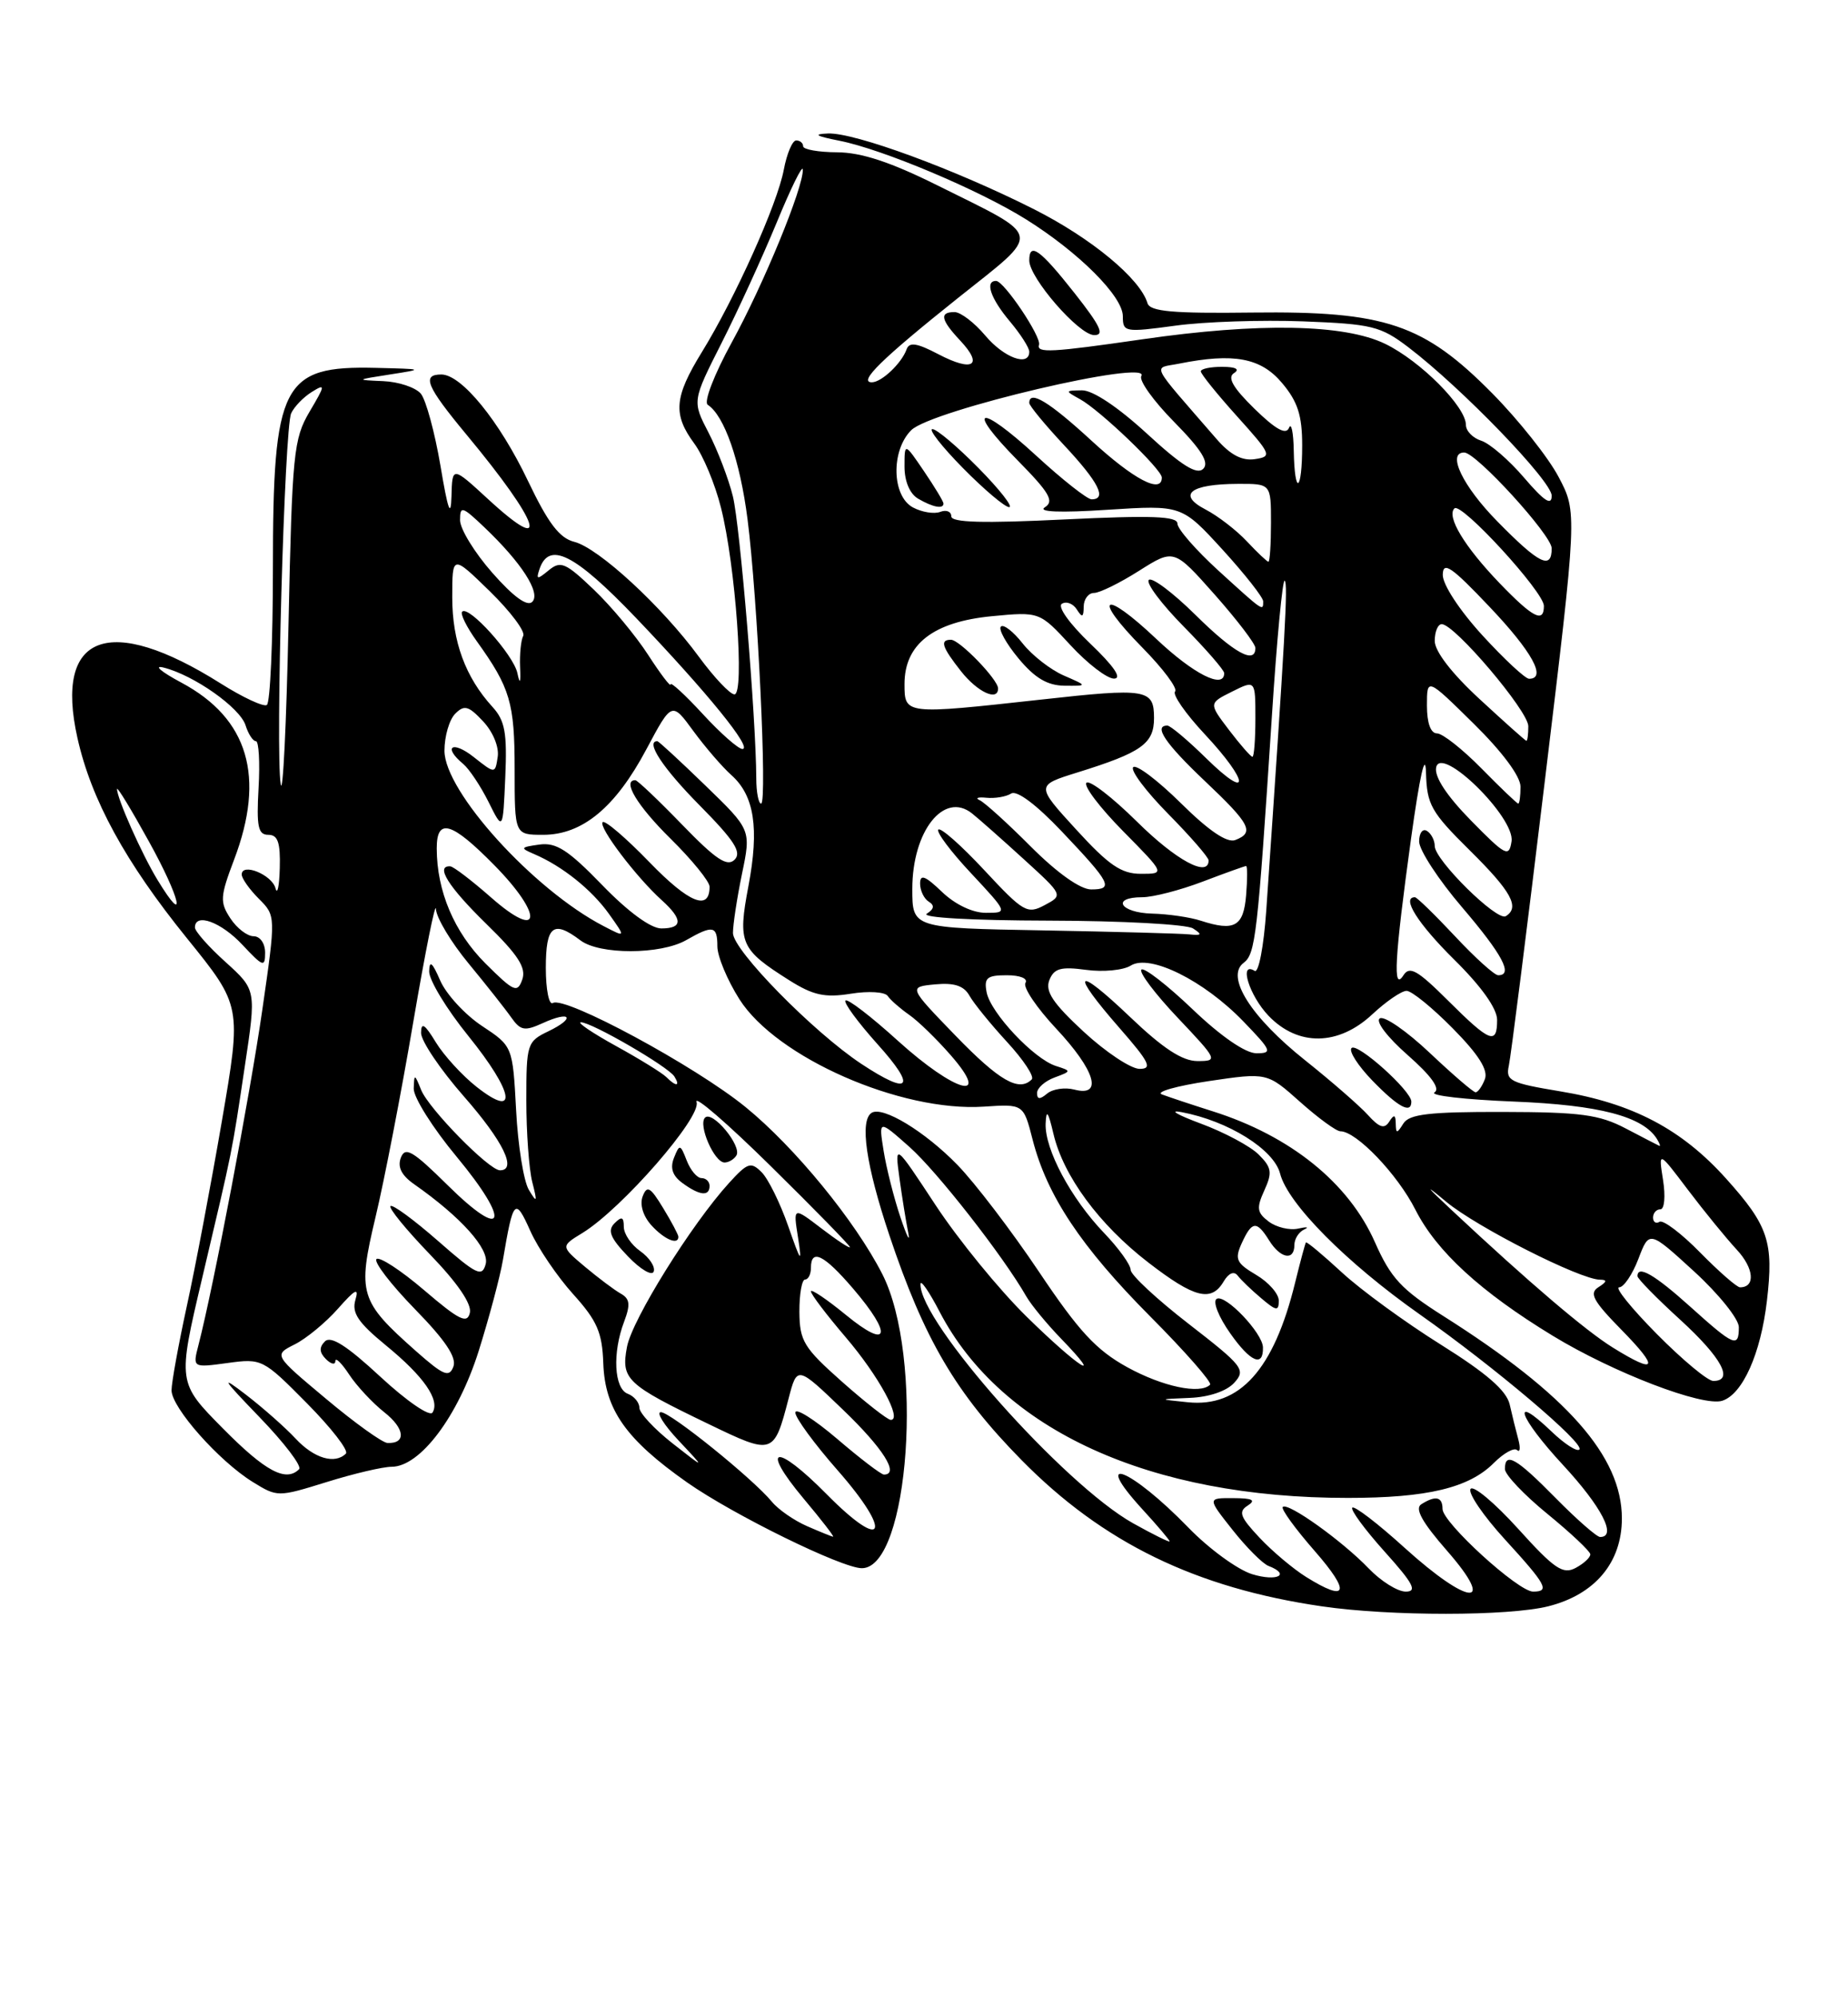 <?xml version="1.0" encoding="UTF-8" standalone="no"?>
<!DOCTYPE svg PUBLIC "-//W3C//DTD SVG 1.1//EN" "http://www.w3.org/Graphics/SVG/1.1/DTD/svg11.dtd" >
<svg xmlns="http://www.w3.org/2000/svg" xmlns:xlink="http://www.w3.org/1999/xlink" version="1.1" viewBox="0 0 237 256">
 <g >
 <path fill="currentColor"
d=" M 198.57 205.88 C 204.56 204.37 208.00 200.27 208.00 194.62 C 208.00 186.67 201.00 178.74 185.12 168.69 C 179.73 165.28 178.37 163.82 176.34 159.24 C 172.97 151.61 165.50 145.59 155.50 142.43 C 152.75 141.56 149.82 140.58 149.00 140.27 C 148.18 139.95 150.88 139.19 155.00 138.57 C 162.50 137.46 162.50 137.46 166.73 141.23 C 169.05 143.30 171.38 145.00 171.90 145.00 C 173.95 145.00 179.23 150.51 181.53 155.07 C 184.23 160.39 189.90 165.59 199.12 171.20 C 206.90 175.94 218.37 180.33 220.87 179.54 C 223.48 178.71 225.81 173.51 226.60 166.74 C 227.49 159.18 226.79 157.10 221.37 151.07 C 215.67 144.72 209.36 141.41 200.09 139.88 C 193.69 138.82 193.08 138.52 193.50 136.61 C 193.76 135.45 195.84 119.01 198.12 100.09 C 202.28 65.67 202.28 65.67 199.89 61.14 C 198.58 58.65 194.75 53.83 191.39 50.43 C 182.59 41.52 177.66 39.86 160.62 40.06 C 150.38 40.19 147.49 39.93 147.16 38.86 C 146.22 35.71 139.98 30.55 132.65 26.84 C 122.51 21.72 109.60 16.97 106.18 17.11 C 104.22 17.19 104.62 17.44 107.66 18.04 C 113.21 19.14 125.55 24.34 131.61 28.13 C 138.38 32.37 144.00 37.99 144.00 40.53 C 144.00 42.58 144.24 42.62 150.75 41.74 C 154.46 41.23 161.83 40.99 167.12 41.19 C 175.94 41.53 177.05 41.80 180.62 44.51 C 187.47 49.73 199.00 61.66 199.00 63.54 C 199.00 64.87 198.04 64.24 195.47 61.24 C 193.53 58.97 191.06 56.84 189.97 56.49 C 188.89 56.15 188.00 55.24 188.00 54.47 C 188.00 52.12 182.16 46.26 177.64 44.07 C 172.40 41.53 161.41 41.33 146.50 43.49 C 134.81 45.18 132.91 45.28 133.25 44.19 C 133.57 43.17 128.76 36.02 127.75 36.01 C 126.27 35.99 127.04 38.26 129.50 41.18 C 130.88 42.82 132.00 44.57 132.00 45.08 C 132.00 47.05 128.75 45.86 126.35 43.00 C 124.96 41.35 123.19 40.00 122.41 40.00 C 120.44 40.00 120.65 41.00 123.17 43.68 C 126.15 46.86 124.76 47.71 120.36 45.41 C 117.60 43.96 116.61 43.81 116.27 44.77 C 115.64 46.55 113.06 49.00 111.81 49.00 C 110.01 49.00 113.11 45.97 122.89 38.17 C 133.74 29.52 133.95 30.59 120.12 23.71 C 114.20 20.77 110.46 19.54 107.37 19.52 C 104.97 19.51 103.00 19.16 103.00 18.75 C 103.00 18.34 102.60 18.00 102.11 18.00 C 101.62 18.00 100.91 19.69 100.52 21.75 C 99.70 26.14 94.29 38.19 90.00 45.15 C 86.46 50.90 86.28 53.11 89.04 56.85 C 90.17 58.37 91.71 62.06 92.46 65.06 C 94.33 72.44 95.52 89.00 94.19 89.00 C 93.63 89.00 91.58 86.83 89.63 84.18 C 84.90 77.73 76.76 70.23 73.65 69.45 C 71.75 68.97 70.31 67.08 67.72 61.66 C 64.06 53.98 59.19 48.00 56.60 48.00 C 54.05 48.00 54.68 49.51 59.82 55.70 C 69.29 67.09 70.76 71.50 62.58 63.96 C 58.00 59.75 58.00 59.75 57.90 63.62 C 57.82 66.45 57.44 65.39 56.49 59.71 C 55.76 55.42 54.63 51.26 53.97 50.46 C 53.30 49.66 51.12 48.93 49.13 48.85 C 45.59 48.70 45.61 48.68 50.00 48.00 C 54.43 47.31 54.40 47.30 48.18 47.15 C 36.17 46.86 35.00 49.15 35.00 72.91 C 35.00 82.24 34.65 90.10 34.22 90.36 C 33.80 90.63 31.14 89.39 28.33 87.62 C 13.98 78.57 6.94 81.23 9.93 94.58 C 11.70 102.50 16.07 110.49 23.96 120.24 C 30.99 128.93 30.99 128.93 28.45 143.72 C 27.05 151.85 25.03 162.53 23.95 167.45 C 22.88 172.38 22.00 177.21 22.00 178.20 C 22.00 180.41 28.07 187.26 32.40 189.94 C 35.58 191.90 35.63 191.90 41.89 189.96 C 45.35 188.88 49.10 188.00 50.22 188.00 C 53.88 188.00 58.74 181.54 61.38 173.19 C 62.72 168.93 64.13 163.66 64.50 161.48 C 65.82 153.67 66.06 153.42 68.01 157.77 C 68.99 159.97 71.47 163.62 73.50 165.87 C 76.58 169.28 77.23 170.77 77.37 174.73 C 77.58 180.68 80.27 184.49 88.14 190.02 C 94.08 194.18 107.98 201.00 110.53 201.00 C 116.62 201.00 118.51 173.79 113.15 163.30 C 109.69 156.51 101.92 147.03 95.62 141.90 C 89.17 136.64 72.43 127.61 70.90 128.56 C 70.41 128.87 70.00 126.84 70.00 124.06 C 70.00 118.65 70.95 117.89 74.44 120.53 C 76.90 122.39 84.72 122.37 88.00 120.50 C 91.44 118.53 92.00 118.65 92.00 121.30 C 92.00 122.57 93.27 125.62 94.83 128.08 C 99.57 135.54 115.52 142.55 126.18 141.84 C 131.26 141.50 131.26 141.50 132.43 146.07 C 134.27 153.24 138.65 159.82 147.51 168.73 C 152.02 173.26 155.47 177.20 155.19 177.48 C 153.91 178.75 149.10 177.73 144.55 175.23 C 140.57 173.03 138.36 170.64 133.24 163.00 C 129.74 157.78 125.03 151.61 122.78 149.30 C 118.60 145.01 113.22 141.75 111.79 142.63 C 110.22 143.60 111.06 149.37 114.05 158.30 C 118.53 171.68 122.58 178.57 131.00 187.13 C 141.43 197.73 153.34 203.53 169.54 205.89 C 178.32 207.17 193.47 207.16 198.57 205.88 Z  M 137.80 37.56 C 133.38 31.96 132.00 30.97 132.00 33.39 C 132.00 35.61 138.32 42.89 140.30 42.95 C 141.70 42.99 141.16 41.82 137.80 37.56 Z  M 167.50 202.12 C 165.85 201.09 163.16 198.83 161.52 197.08 C 159.03 194.43 158.78 193.75 160.02 192.97 C 161.11 192.27 160.63 192.03 158.17 192.02 C 154.83 192.00 154.83 192.00 158.07 196.09 C 159.85 198.34 161.92 200.41 162.66 200.70 C 165.58 201.82 163.79 202.75 160.59 201.77 C 158.71 201.19 155.03 198.50 152.40 195.79 C 145.04 188.21 139.80 186.12 146.51 193.45 C 148.43 195.54 150.00 197.39 150.00 197.56 C 150.00 197.72 147.89 196.68 145.31 195.24 C 136.43 190.27 117.84 169.35 118.05 164.56 C 118.07 163.98 119.18 165.58 120.50 168.13 C 128.42 183.32 147.49 192.01 172.88 191.99 C 183.03 191.99 188.39 190.71 191.57 187.52 C 192.84 186.25 194.19 185.50 194.56 185.86 C 194.94 186.21 195.01 185.60 194.72 184.50 C 194.42 183.40 193.92 181.38 193.61 180.00 C 193.19 178.22 190.63 176.00 184.76 172.33 C 180.22 169.49 174.51 165.33 172.08 163.08 C 169.65 160.84 167.58 159.11 167.48 159.25 C 167.38 159.39 166.76 161.70 166.10 164.38 C 163.37 175.55 158.99 180.42 152.33 179.73 C 148.50 179.34 148.50 179.34 152.60 179.17 C 155.07 179.07 157.32 178.30 158.29 177.23 C 159.80 175.57 159.42 175.09 152.45 169.69 C 148.35 166.52 145.00 163.40 145.00 162.76 C 145.00 162.11 143.47 159.99 141.60 158.04 C 137.34 153.60 133.97 147.30 134.10 144.01 C 134.18 142.12 134.42 142.44 135.10 145.32 C 136.37 150.73 140.96 156.96 147.27 161.82 C 153.18 166.38 155.35 166.93 156.93 164.25 C 157.57 163.17 158.26 162.88 158.73 163.50 C 159.15 164.05 160.51 165.36 161.75 166.40 C 163.68 168.04 164.00 168.09 164.00 166.71 C 164.00 165.83 162.69 164.34 161.09 163.40 C 158.54 161.89 158.32 161.39 159.25 159.34 C 160.56 156.48 161.16 156.42 162.77 159.00 C 164.22 161.32 166.00 161.64 166.00 159.58 C 166.00 158.80 166.56 157.91 167.25 157.59 C 167.94 157.28 167.60 157.22 166.50 157.47 C 165.40 157.72 163.70 157.31 162.72 156.58 C 161.20 155.43 161.11 154.85 162.15 152.57 C 163.19 150.29 163.09 149.64 161.42 147.98 C 160.36 146.92 157.02 145.13 153.99 144.01 C 150.97 142.89 149.85 142.23 151.50 142.54 C 157.50 143.66 163.38 147.32 164.17 150.43 C 165.16 154.28 172.67 161.85 182.08 168.47 C 191.69 175.23 203.29 185.05 202.55 185.79 C 202.23 186.10 200.64 185.07 199.00 183.50 C 193.65 178.38 194.75 181.62 200.45 187.77 C 205.42 193.14 207.41 197.00 205.21 197.00 C 204.78 197.00 202.21 194.75 199.50 192.00 C 194.44 186.86 193.00 186.04 193.00 188.29 C 193.00 189.01 195.45 191.59 198.45 194.04 C 201.45 196.49 203.92 198.82 203.95 199.21 C 203.98 199.61 203.14 200.39 202.08 200.96 C 200.44 201.84 199.35 201.10 194.68 195.93 C 191.66 192.60 188.92 190.31 188.59 190.85 C 188.26 191.39 190.24 194.29 192.99 197.30 C 198.34 203.15 198.80 204.00 196.61 204.00 C 194.70 204.00 185.00 195.15 185.00 193.41 C 185.00 191.84 184.11 191.64 182.27 192.81 C 181.41 193.36 182.38 195.11 185.60 198.79 C 192.01 206.13 188.38 205.85 180.13 198.38 C 176.71 195.28 173.70 192.97 173.43 193.24 C 173.16 193.50 175.02 196.03 177.56 198.86 C 181.26 202.97 181.80 204.00 180.28 204.00 C 179.23 204.00 177.09 202.66 175.52 201.02 C 172.15 197.51 165.16 192.51 164.51 193.15 C 164.26 193.40 166.11 195.94 168.61 198.80 C 173.27 204.13 172.83 205.44 167.50 202.12 Z  M 161.97 172.69 C 161.92 170.84 157.11 165.81 156.03 166.48 C 155.50 166.81 156.27 168.78 157.79 170.92 C 160.37 174.59 162.04 175.29 161.97 172.69 Z  M 103.50 195.61 C 101.85 194.89 99.82 193.49 99.00 192.49 C 96.54 189.51 85.99 181.00 84.75 181.00 C 84.12 181.00 85.16 182.65 87.05 184.66 C 90.50 188.33 90.50 188.33 86.25 185.00 C 83.91 183.16 82.00 181.11 82.00 180.44 C 82.00 179.77 81.33 178.95 80.50 178.64 C 78.75 177.97 78.52 173.38 80.05 169.38 C 80.87 167.20 80.78 166.46 79.60 165.80 C 78.78 165.34 76.71 163.78 75.00 162.35 C 71.90 159.74 71.90 159.74 74.70 158.03 C 79.73 154.95 90.00 143.18 89.33 141.25 C 89.00 140.29 93.29 143.99 98.86 149.48 C 104.44 154.97 109.00 159.64 109.00 159.85 C 109.00 160.06 107.36 158.99 105.36 157.46 C 101.72 154.68 101.72 154.68 102.34 158.59 C 102.88 162.04 102.73 161.87 101.08 157.14 C 100.05 154.19 98.52 151.09 97.68 150.25 C 96.30 148.87 95.88 149.01 93.51 151.61 C 88.68 156.91 81.07 169.12 80.41 172.63 C 79.63 176.79 80.31 177.44 90.91 182.54 C 99.15 186.52 99.25 186.49 101.13 179.27 C 102.23 175.04 102.23 175.04 108.11 180.69 C 113.27 185.64 115.39 189.00 113.36 189.00 C 113.00 189.00 110.30 186.94 107.36 184.42 C 104.41 181.91 102.00 180.39 102.00 181.06 C 102.00 181.73 104.44 185.06 107.42 188.45 C 114.56 196.58 113.45 199.04 106.03 191.53 C 99.47 184.89 97.37 185.28 103.06 192.08 C 105.33 194.78 107.03 196.98 106.84 196.96 C 106.65 196.94 105.15 196.33 103.50 195.61 Z  M 82.11 160.36 C 80.95 159.55 80.00 158.15 80.00 157.24 C 80.00 155.97 79.73 155.87 78.81 156.79 C 77.88 157.72 78.27 158.68 80.54 161.04 C 82.15 162.72 83.64 163.59 83.84 162.97 C 84.05 162.35 83.27 161.18 82.11 160.36 Z  M 87.00 158.52 C 87.00 158.26 86.12 156.60 85.04 154.83 C 83.40 152.13 82.98 151.89 82.42 153.34 C 82.02 154.38 82.47 155.86 83.53 157.04 C 85.18 158.86 87.00 159.64 87.00 158.52 Z  M 91.00 152.00 C 91.00 151.45 90.54 151.00 89.97 151.00 C 89.40 151.00 88.55 149.99 88.07 148.75 C 87.25 146.64 87.15 146.61 86.44 148.39 C 85.91 149.71 86.24 150.70 87.53 151.64 C 89.73 153.25 91.00 153.38 91.00 152.00 Z  M 94.44 148.10 C 95.18 146.90 91.38 142.30 90.42 143.25 C 89.50 144.17 91.60 149.00 92.92 149.00 C 93.45 149.00 94.13 148.60 94.44 148.10 Z  M 28.60 183.10 C 22.77 177.21 22.77 177.21 25.92 163.85 C 29.95 146.77 29.69 148.05 31.40 136.64 C 32.87 126.88 32.87 126.88 28.94 123.32 C 26.77 121.37 25.00 119.37 25.00 118.88 C 25.00 116.95 28.36 118.17 31.10 121.11 C 33.73 123.92 34.00 124.02 34.00 122.11 C 34.00 120.92 33.36 120.00 32.52 120.00 C 31.71 120.00 30.37 118.97 29.54 117.70 C 28.18 115.63 28.23 114.91 30.02 110.19 C 34.06 99.56 31.85 92.10 23.29 87.51 C 20.65 86.10 19.62 85.22 21.00 85.57 C 24.87 86.54 30.77 90.70 31.49 92.96 C 31.84 94.08 32.44 95.00 32.82 95.00 C 33.19 95.00 33.35 97.70 33.16 101.00 C 32.88 105.96 33.10 107.00 34.41 107.00 C 35.63 107.00 35.97 107.98 35.88 111.25 C 35.82 113.59 35.57 114.76 35.33 113.85 C 34.87 112.11 31.00 110.54 31.00 112.09 C 31.00 112.59 31.99 113.99 33.19 115.19 C 35.38 117.38 35.38 117.38 33.64 129.44 C 32.08 140.26 27.40 164.85 25.45 172.41 C 24.70 175.31 24.70 175.31 29.18 174.70 C 33.58 174.10 33.74 174.18 39.35 179.85 C 42.49 183.02 44.74 185.92 44.36 186.31 C 42.95 187.72 40.28 186.93 37.92 184.40 C 36.59 182.97 33.70 180.42 31.50 178.73 C 28.19 176.19 28.50 176.69 33.28 181.64 C 36.45 184.92 38.74 187.92 38.36 188.31 C 36.67 190.00 34.04 188.60 28.60 183.10 Z  M 41.80 179.28 C 35.09 173.67 35.09 173.67 37.80 172.31 C 39.28 171.57 41.78 169.51 43.35 167.73 C 45.56 165.23 46.06 164.97 45.58 166.61 C 45.09 168.27 45.92 169.51 49.48 172.43 C 54.37 176.43 56.46 179.45 55.47 181.05 C 55.12 181.62 52.14 179.57 48.79 176.47 C 44.50 172.49 42.43 171.17 41.67 171.93 C 40.91 172.69 40.95 173.35 41.80 174.20 C 42.46 174.86 43.00 174.97 43.01 174.45 C 43.01 173.93 43.81 174.70 44.78 176.18 C 45.75 177.65 47.78 179.82 49.28 181.01 C 51.93 183.09 52.13 185.05 49.69 184.95 C 49.04 184.92 45.48 182.37 41.80 179.28 Z  M 108.02 177.13 C 103.07 172.74 102.55 171.89 102.52 168.14 C 102.51 165.86 102.84 164.00 103.25 164.00 C 103.66 164.00 104.00 163.32 104.00 162.50 C 104.00 159.98 105.68 160.81 109.42 165.18 C 114.54 171.16 114.01 173.07 108.50 168.55 C 106.03 166.53 104.00 165.16 104.00 165.52 C 104.00 165.89 106.00 168.52 108.45 171.39 C 112.69 176.35 115.77 182.01 114.23 181.99 C 113.83 181.98 111.04 179.80 108.02 177.13 Z  M 53.35 173.18 C 46.11 166.77 45.82 165.82 48.16 156.00 C 49.28 151.32 51.46 140.07 53.00 131.00 C 54.55 121.92 55.86 115.41 55.91 116.52 C 55.96 117.63 57.85 120.78 60.12 123.52 C 62.38 126.26 64.84 129.37 65.58 130.43 C 66.76 132.10 67.29 132.19 69.60 131.14 C 73.20 129.49 73.88 130.47 70.33 132.18 C 67.60 133.49 67.50 133.79 67.50 141.02 C 67.50 145.13 67.84 149.85 68.26 151.50 C 68.93 154.12 68.87 154.25 67.82 152.50 C 67.16 151.40 66.42 146.81 66.19 142.30 C 65.75 134.10 65.75 134.10 61.80 131.49 C 59.63 130.05 57.23 127.44 56.46 125.69 C 55.44 123.33 55.07 123.02 55.04 124.51 C 55.02 125.62 57.28 129.35 60.07 132.79 C 65.92 140.03 66.50 143.53 61.14 139.32 C 59.29 137.87 56.93 135.29 55.89 133.59 C 54.47 131.25 54.01 130.96 54.00 132.39 C 54.00 133.43 56.48 137.10 59.50 140.54 C 64.53 146.27 66.35 150.00 64.12 150.00 C 62.72 150.00 54.99 142.12 54.01 139.70 C 53.17 137.61 53.12 137.60 53.06 139.53 C 53.03 140.65 55.50 144.58 58.57 148.27 C 65.57 156.71 64.79 159.20 57.42 151.92 C 52.94 147.50 51.97 146.92 51.41 148.38 C 50.95 149.58 51.49 150.65 53.12 151.79 C 59.12 155.99 62.79 160.09 62.29 162.01 C 61.83 163.74 61.13 163.40 56.16 159.04 C 53.07 156.34 50.34 154.33 50.08 154.59 C 49.82 154.84 52.10 157.63 55.14 160.78 C 58.67 164.43 60.52 167.14 60.26 168.26 C 59.92 169.72 58.90 169.22 54.40 165.37 C 51.40 162.81 48.65 161.02 48.28 161.38 C 47.92 161.75 50.13 164.63 53.20 167.78 C 57.13 171.80 58.60 174.00 58.14 175.18 C 57.60 176.60 56.87 176.29 53.35 173.18 Z  M 212.50 171.00 C 209.23 167.70 207.05 165.00 207.65 165.00 C 208.24 165.00 209.35 163.36 210.12 161.35 C 211.51 157.70 211.51 157.70 217.25 162.95 C 220.41 165.84 223.00 169.06 223.00 170.10 C 223.00 172.80 222.40 172.55 216.79 167.50 C 212.20 163.37 210.00 162.10 210.00 163.57 C 210.00 163.89 212.47 166.41 215.50 169.17 C 220.80 174.02 222.41 177.00 219.72 177.00 C 219.01 177.00 215.77 174.30 212.50 171.00 Z  M 131.65 168.75 C 128.14 165.31 122.91 158.90 120.01 154.50 C 114.74 146.50 114.74 146.50 115.35 151.00 C 115.69 153.47 116.20 156.62 116.48 158.00 C 116.75 159.38 116.30 158.47 115.47 156.00 C 114.64 153.53 113.67 149.70 113.32 147.50 C 112.68 143.50 112.68 143.50 116.63 147.00 C 120.17 150.14 128.67 161.00 131.63 166.18 C 132.26 167.27 134.26 169.70 136.08 171.58 C 141.86 177.55 138.28 175.26 131.65 168.75 Z  M 206.87 172.74 C 203.37 170.58 196.08 164.37 186.19 155.12 C 182.79 151.94 182.60 151.64 185.48 154.04 C 189.40 157.29 202.62 163.99 205.18 164.02 C 206.15 164.03 206.10 164.28 205.00 164.98 C 203.77 165.75 204.30 166.73 207.96 170.46 C 212.85 175.44 212.47 176.21 206.87 172.74 Z  M 218.04 160.54 C 215.64 158.09 213.29 156.32 212.83 156.60 C 212.38 156.89 212.00 156.64 212.00 156.06 C 212.00 155.48 212.42 155.00 212.94 155.00 C 213.46 155.00 213.61 153.34 213.28 151.25 C 212.69 147.50 212.69 147.50 216.47 152.50 C 218.55 155.25 221.37 158.70 222.73 160.17 C 224.95 162.55 225.16 165.00 223.15 165.00 C 222.75 165.00 220.45 162.99 218.04 160.54 Z  M 208.50 144.64 C 205.10 142.86 202.72 142.54 192.72 142.52 C 183.31 142.50 180.74 142.80 179.98 144.00 C 179.14 145.33 179.03 145.33 179.00 144.00 C 178.98 142.85 178.78 142.80 178.16 143.77 C 177.55 144.74 176.89 144.53 175.43 142.91 C 174.37 141.74 170.75 138.59 167.39 135.91 C 160.42 130.37 157.15 125.19 159.48 123.42 C 161.02 122.26 161.27 120.05 163.12 91.72 C 163.75 81.94 164.49 74.16 164.76 74.43 C 165.19 74.86 164.85 81.04 162.39 116.75 C 162.07 121.31 161.41 124.76 160.91 124.44 C 158.83 123.16 160.21 127.61 162.69 130.20 C 166.47 134.14 171.65 134.07 176.00 130.00 C 177.77 128.35 179.74 127.00 180.39 127.00 C 181.04 127.00 183.71 129.17 186.32 131.82 C 189.63 135.17 190.88 137.16 190.43 138.32 C 190.08 139.24 189.54 140.00 189.24 140.00 C 188.94 140.00 186.29 137.72 183.35 134.94 C 180.40 132.16 177.53 130.17 176.96 130.53 C 176.36 130.89 177.91 132.93 180.53 135.23 C 183.55 137.89 184.74 139.54 183.97 140.02 C 183.33 140.42 187.91 140.94 194.15 141.19 C 205.11 141.63 210.70 143.09 212.50 145.99 C 212.84 146.55 212.98 146.94 212.81 146.87 C 212.64 146.80 210.70 145.79 208.50 144.64 Z  M 181.00 141.20 C 181.00 139.81 174.07 133.60 173.33 134.33 C 172.95 134.72 174.16 136.60 176.01 138.51 C 179.31 141.91 181.00 142.82 181.00 141.20 Z  M 133.00 140.09 C 133.00 139.46 134.01 138.56 135.23 138.11 C 137.42 137.30 137.43 137.27 135.42 136.63 C 132.60 135.74 127.04 129.83 126.53 127.18 C 126.18 125.33 126.57 125.00 129.12 125.00 C 130.84 125.00 131.86 125.42 131.51 125.99 C 131.17 126.53 132.95 129.17 135.45 131.84 C 140.46 137.19 141.49 140.62 137.80 139.66 C 136.59 139.34 135.02 139.57 134.30 140.16 C 133.36 140.95 133.00 140.93 133.00 140.09 Z  M 85.45 138.05 C 84.93 137.53 82.02 135.73 79.00 134.07 C 75.97 132.40 73.95 131.03 74.50 131.03 C 75.87 131.02 85.71 136.72 86.49 137.98 C 87.28 139.26 86.70 139.30 85.45 138.05 Z  M 110.48 136.37 C 104.32 132.30 94.00 121.79 94.00 119.59 C 94.00 118.51 94.52 115.09 95.16 111.99 C 96.33 106.36 96.33 106.36 90.46 100.68 C 87.24 97.56 84.47 95.00 84.30 95.00 C 82.73 95.00 85.01 98.46 89.71 103.21 C 94.17 107.72 95.16 109.24 94.21 110.19 C 93.26 111.14 91.80 110.16 87.48 105.70 C 84.44 102.56 81.74 100.00 81.48 100.00 C 79.74 100.00 81.73 103.29 86.00 107.50 C 88.75 110.21 91.00 112.98 91.00 113.65 C 91.00 116.81 88.37 115.75 83.32 110.54 C 80.29 107.41 77.58 105.09 77.29 105.38 C 76.70 105.97 81.61 112.45 84.89 115.40 C 87.59 117.85 87.57 119.00 84.81 119.00 C 83.46 119.00 80.54 116.86 77.23 113.44 C 72.87 108.94 71.33 107.95 69.17 108.25 C 66.73 108.59 66.67 108.69 68.50 109.47 C 72.11 111.01 75.88 114.03 78.10 117.14 C 80.27 120.19 80.27 120.19 77.39 118.69 C 68.42 114.04 57.00 101.45 57.00 96.22 C 57.00 94.37 57.62 92.24 58.38 91.48 C 59.54 90.31 60.09 90.46 61.96 92.46 C 63.22 93.80 64.02 95.74 63.83 97.00 C 63.50 99.20 63.50 99.20 60.75 97.03 C 58.01 94.86 56.74 95.71 59.41 97.92 C 60.18 98.57 61.64 100.76 62.66 102.80 C 64.50 106.50 64.50 106.50 64.80 99.62 C 65.05 93.94 64.76 92.36 63.17 90.62 C 59.69 86.81 58.00 82.22 58.00 76.59 C 58.00 71.09 58.00 71.09 62.82 75.79 C 65.47 78.38 67.40 80.95 67.10 81.50 C 66.81 82.05 66.63 83.85 66.70 85.50 C 66.79 87.58 66.68 87.81 66.35 86.26 C 65.84 83.91 60.11 77.55 59.27 78.40 C 59.00 78.67 59.84 80.37 61.14 82.18 C 65.44 88.17 66.00 90.08 66.00 98.61 C 66.00 107.00 66.00 107.00 69.66 107.00 C 74.69 107.00 78.92 103.50 82.89 96.05 C 86.16 89.92 86.16 89.92 88.93 93.71 C 90.46 95.79 92.65 98.33 93.80 99.35 C 96.74 101.97 97.39 106.15 95.98 113.59 C 94.60 120.91 94.93 121.67 101.23 125.65 C 104.28 127.57 105.78 127.90 109.10 127.37 C 111.38 127.00 113.49 127.13 113.85 127.66 C 114.21 128.19 115.44 129.26 116.58 130.06 C 117.73 130.85 120.13 133.19 121.93 135.25 C 127.27 141.36 122.50 140.05 115.13 133.38 C 111.71 130.28 108.70 127.97 108.43 128.24 C 108.16 128.50 110.02 131.03 112.56 133.86 C 117.60 139.46 116.74 140.50 110.48 136.37 Z  M 122.55 132.75 C 116.50 126.50 116.50 126.50 119.92 126.17 C 122.38 125.94 123.61 126.34 124.33 127.62 C 124.87 128.59 127.04 131.26 129.14 133.54 C 131.25 135.83 132.68 137.99 132.32 138.35 C 130.68 139.99 128.16 138.54 122.55 132.75 Z  M 138.99 132.25 C 135.04 128.60 134.02 127.07 134.57 125.64 C 135.17 124.12 136.03 123.87 139.29 124.31 C 141.48 124.61 144.06 124.36 145.02 123.76 C 147.46 122.23 154.38 125.66 159.45 130.91 C 163.09 134.68 163.23 135.00 161.13 135.00 C 159.73 135.00 156.57 132.83 152.92 129.34 C 149.66 126.23 146.71 123.95 146.38 124.28 C 146.05 124.62 148.14 127.39 151.03 130.44 C 156.17 135.87 156.23 136.00 153.57 136.00 C 151.63 136.00 149.15 134.38 144.93 130.35 C 137.88 123.63 137.14 124.41 143.58 131.77 C 147.41 136.15 147.83 137.00 146.15 137.00 C 145.04 137.00 141.82 134.86 138.99 132.25 Z  M 185.71 128.25 C 181.79 124.35 180.78 123.77 179.99 125.00 C 178.60 127.18 178.84 122.91 180.96 107.50 C 182.08 99.43 182.80 96.22 182.88 99.03 C 182.99 103.14 183.52 104.08 188.50 109.00 C 193.84 114.28 194.95 116.30 193.11 117.43 C 191.99 118.12 184.00 110.24 184.00 108.44 C 184.00 107.71 183.55 106.84 183.00 106.50 C 182.45 106.16 182.00 106.77 182.00 107.86 C 182.00 108.95 184.47 112.74 187.50 116.28 C 192.70 122.37 194.10 125.00 192.14 125.00 C 191.66 125.00 189.17 122.75 186.60 120.00 C 184.02 117.25 181.71 115.00 181.46 115.00 C 179.69 115.00 181.83 118.38 186.50 123.00 C 189.98 126.43 192.00 129.27 192.00 130.72 C 192.00 133.97 191.09 133.61 185.71 128.25 Z  M 62.25 123.48 C 58.25 119.48 56.02 114.23 56.01 108.75 C 56.00 104.77 57.91 105.32 63.38 110.88 C 69.75 117.34 69.44 120.71 63.00 115.05 C 60.52 112.87 58.16 111.07 57.75 111.04 C 55.79 110.93 57.48 113.64 62.33 118.38 C 66.46 122.40 67.51 124.04 66.98 125.55 C 66.35 127.32 65.92 127.13 62.25 123.48 Z  M 133.75 119.25 C 117.00 118.95 117.00 118.95 117.00 113.94 C 117.00 106.51 121.06 101.39 124.66 104.26 C 125.52 104.94 128.50 107.58 131.29 110.12 C 136.36 114.74 136.36 114.74 133.98 116.01 C 131.74 117.21 131.25 116.92 126.24 111.54 C 123.29 108.37 120.64 106.03 120.34 106.33 C 120.04 106.62 121.93 109.15 124.54 111.93 C 129.27 117.00 129.27 117.00 126.44 117.00 C 124.73 117.00 122.50 115.94 120.80 114.31 C 118.65 112.25 118.00 112.00 118.00 113.25 C 118.00 114.15 118.50 115.19 119.11 115.57 C 119.88 116.04 119.80 116.51 118.86 117.11 C 118.07 117.61 124.62 117.98 134.50 118.00 C 143.85 118.02 152.18 118.47 153.00 119.00 C 154.22 119.79 154.13 119.93 152.50 119.76 C 151.40 119.65 142.96 119.42 133.75 119.25 Z  M 154.00 118.01 C 152.62 117.56 149.81 117.15 147.75 117.10 C 143.65 116.99 142.45 115.00 146.49 115.00 C 147.86 115.00 151.35 114.10 154.24 113.00 C 157.13 111.90 159.64 111.00 159.81 111.00 C 159.98 111.00 159.98 112.68 159.81 114.74 C 159.48 118.76 158.32 119.41 154.00 118.01 Z  M 20.21 112.80 C 18.19 109.49 14.99 102.30 15.01 101.13 C 15.02 100.78 16.86 103.80 19.09 107.84 C 23.15 115.16 24.03 119.06 20.21 112.80 Z  M 132.24 108.55 C 129.25 105.55 126.28 102.86 125.65 102.57 C 125.02 102.29 125.40 102.14 126.50 102.25 C 127.60 102.36 129.03 102.12 129.68 101.71 C 130.40 101.25 132.91 103.13 136.18 106.58 C 142.48 113.22 142.88 114.00 139.93 114.00 C 138.56 114.00 135.59 111.90 132.24 108.55 Z  M 138.02 106.33 C 132.84 100.67 132.84 100.67 138.17 99.01 C 146.41 96.45 148.00 95.32 148.00 92.04 C 148.00 88.31 147.09 88.16 133.50 89.67 C 116.00 91.60 116.00 91.60 116.00 87.67 C 116.00 82.56 119.69 79.70 127.21 78.98 C 133.32 78.40 133.32 78.40 137.29 82.70 C 139.47 85.06 141.98 86.99 142.88 86.98 C 143.93 86.96 142.86 85.39 139.82 82.49 C 137.16 79.95 135.59 77.75 136.18 77.39 C 136.76 77.03 137.62 77.36 138.10 78.12 C 138.79 79.21 138.97 79.13 138.98 77.75 C 138.99 76.79 139.59 76.00 140.30 76.00 C 141.02 76.00 143.62 74.72 146.08 73.16 C 150.56 70.33 150.56 70.33 155.78 76.21 C 158.65 79.45 161.00 82.53 161.00 83.05 C 161.00 85.21 158.26 83.70 153.31 78.81 C 150.41 75.95 147.73 73.94 147.33 74.33 C 146.94 74.73 148.95 77.41 151.81 80.31 C 154.66 83.20 157.00 85.89 157.00 86.28 C 157.00 88.39 153.06 86.40 148.29 81.89 C 141.46 75.43 139.96 76.36 146.50 83.00 C 149.18 85.72 151.07 88.26 150.70 88.63 C 150.33 89.01 152.04 91.47 154.51 94.11 C 160.24 100.24 160.40 102.79 154.71 97.21 C 152.35 94.89 150.10 93.00 149.71 93.00 C 147.89 93.00 149.45 95.31 154.50 100.09 C 160.36 105.63 160.92 106.71 158.42 107.67 C 157.37 108.07 155.04 106.50 151.45 102.95 C 148.48 100.02 145.73 97.94 145.33 98.33 C 144.94 98.73 146.95 101.41 149.81 104.31 C 152.66 107.20 155.00 109.89 155.00 110.28 C 155.00 112.53 150.82 110.27 145.81 105.31 C 142.64 102.18 139.73 99.94 139.33 100.33 C 138.94 100.73 141.05 103.51 144.02 106.52 C 149.43 112.00 149.43 112.00 146.32 112.00 C 143.80 112.00 142.20 110.90 138.02 106.33 Z  M 128.00 88.24 C 128.00 87.10 123.06 82.00 121.96 82.00 C 120.50 82.00 120.79 82.92 123.25 86.04 C 125.36 88.71 128.00 89.94 128.00 88.24 Z  M 136.42 86.58 C 134.72 85.84 132.35 83.99 131.15 82.47 C 129.95 80.94 128.69 79.97 128.36 80.31 C 128.02 80.65 129.04 82.49 130.62 84.39 C 132.71 86.91 134.32 87.86 136.50 87.89 C 139.50 87.92 139.50 87.92 136.42 86.58 Z  M 188.65 105.17 C 185.54 102.00 183.94 99.57 184.18 98.37 C 184.76 95.41 194.32 104.77 193.85 107.84 C 193.53 109.92 193.11 109.71 188.65 105.17 Z  M 36.00 100.50 C 35.31 96.35 36.48 54.85 37.34 52.98 C 37.72 52.14 38.91 50.91 39.97 50.25 C 41.76 49.13 41.74 49.32 39.70 52.77 C 37.65 56.25 37.47 58.06 37.00 80.00 C 36.73 92.93 36.27 102.15 36.00 100.50 Z  M 96.99 99.75 C 96.95 91.89 94.91 67.37 93.99 63.62 C 93.43 61.35 92.02 57.68 90.87 55.46 C 88.77 51.41 88.77 51.41 92.54 43.96 C 94.62 39.86 97.80 32.90 99.62 28.50 C 101.43 24.10 102.93 21.05 102.96 21.73 C 103.04 24.02 97.92 36.47 93.85 43.88 C 91.58 48.02 90.23 51.53 90.76 51.88 C 92.89 53.26 94.91 59.04 95.87 66.56 C 97.16 76.65 98.42 103.00 97.61 103.00 C 97.28 103.00 96.99 101.54 96.99 99.75 Z  M 190.00 98.50 C 187.57 96.03 185.00 94.00 184.29 94.00 C 183.48 94.00 183.00 92.68 183.00 90.43 C 183.00 86.85 183.00 86.85 189.00 92.76 C 192.67 96.37 195.00 99.51 195.00 100.83 C 195.00 102.03 194.87 103.00 194.71 103.00 C 194.55 103.00 192.43 100.97 190.00 98.50 Z  M 157.62 93.57 C 155.01 90.14 155.01 90.14 158.00 88.65 C 161.00 87.15 161.00 87.15 161.00 92.08 C 161.00 94.78 160.83 97.00 160.62 97.00 C 160.41 97.00 159.06 95.46 157.62 93.57 Z  M 90.13 91.52 C 87.86 89.06 86.00 87.35 86.00 87.72 C 86.00 88.09 84.71 86.39 83.13 83.95 C 81.55 81.50 78.42 77.74 76.17 75.59 C 72.54 72.12 71.90 71.84 70.38 73.09 C 68.90 74.31 68.74 74.30 69.17 73.00 C 70.38 69.30 73.67 70.95 81.57 79.20 C 90.73 88.79 96.59 96.00 95.21 96.00 C 94.69 96.00 92.40 93.99 90.13 91.52 Z  M 189.75 89.60 C 186.18 86.31 184.00 83.48 184.00 82.15 C 184.00 80.97 184.40 80.00 184.90 80.00 C 186.55 80.00 196.00 91.13 196.00 93.08 C 196.00 94.14 195.89 94.98 195.75 94.95 C 195.61 94.93 192.91 92.52 189.75 89.60 Z  M 190.10 81.42 C 187.17 78.21 185.01 74.92 185.03 73.67 C 185.06 71.89 186.14 72.62 191.03 77.78 C 196.49 83.52 198.40 87.00 196.10 87.00 C 195.61 87.00 192.91 84.49 190.10 81.42 Z  M 192.32 74.75 C 187.81 70.06 185.47 66.19 186.53 65.16 C 187.40 64.32 198.00 75.87 198.00 77.66 C 198.00 79.91 196.60 79.19 192.32 74.75 Z  M 63.14 73.42 C 60.86 70.83 59.00 67.80 59.00 66.67 C 59.00 64.80 59.27 64.88 62.09 67.56 C 66.89 72.12 69.39 76.01 68.26 77.14 C 67.62 77.78 65.85 76.50 63.14 73.42 Z  M 156.25 73.13 C 153.36 70.49 151.00 67.79 151.00 67.11 C 151.00 66.16 147.69 66.04 136.50 66.58 C 126.09 67.09 122.00 66.98 122.00 66.18 C 122.00 65.56 121.36 65.31 120.58 65.61 C 119.80 65.91 118.22 65.65 117.08 65.04 C 114.37 63.59 114.24 57.76 116.86 55.14 C 119.42 52.58 147.79 45.92 146.37 48.21 C 146.04 48.75 147.93 51.40 150.59 54.09 C 154.11 57.67 155.11 59.29 154.31 60.09 C 153.50 60.90 151.56 59.69 147.11 55.60 C 143.39 52.18 140.14 50.01 138.76 50.03 C 136.57 50.06 136.56 50.09 138.50 51.16 C 141.06 52.56 149.00 60.16 149.00 61.21 C 149.00 63.35 145.40 61.46 140.00 56.50 C 134.54 51.48 132.00 49.94 132.00 51.65 C 132.00 52.00 134.03 54.46 136.50 57.10 C 140.90 61.81 142.01 64.00 139.99 64.00 C 139.44 64.00 136.25 61.49 132.91 58.42 C 125.50 51.61 123.70 52.10 130.56 59.06 C 134.60 63.16 135.23 64.25 134.00 65.02 C 133.04 65.62 135.92 65.74 142.03 65.34 C 151.55 64.73 151.55 64.73 156.78 70.44 C 159.65 73.59 162.00 76.57 162.00 77.08 C 162.00 78.38 162.06 78.42 156.25 73.13 Z  M 121.00 64.54 C 121.00 64.29 119.88 62.43 118.50 60.40 C 116.00 56.72 116.00 56.72 116.00 59.81 C 116.00 61.70 116.68 63.30 117.75 63.92 C 119.63 65.02 121.00 65.28 121.00 64.54 Z  M 125.50 60.00 C 122.79 57.25 120.13 55.00 119.58 55.00 C 119.03 55.00 120.79 57.25 123.50 60.00 C 126.21 62.75 128.87 65.00 129.42 65.00 C 129.97 65.00 128.21 62.75 125.50 60.00 Z  M 159.92 69.40 C 158.59 67.98 156.20 66.13 154.60 65.30 C 150.93 63.39 152.64 62.04 158.75 62.02 C 163.00 62.00 163.00 62.00 163.00 67.00 C 163.00 69.75 162.85 72.00 162.67 72.00 C 162.50 72.00 161.26 70.83 159.92 69.40 Z  M 192.06 66.86 C 187.60 62.34 185.51 58.00 187.78 58.00 C 189.32 58.00 199.00 68.60 199.00 70.28 C 199.00 73.08 197.40 72.30 192.06 66.86 Z  M 165.92 57.75 C 165.88 55.41 165.60 54.10 165.31 54.84 C 164.93 55.78 163.61 55.05 160.89 52.40 C 158.12 49.69 157.37 48.38 158.26 47.82 C 159.04 47.32 158.48 47.02 156.75 47.02 C 155.24 47.01 154.00 47.27 154.00 47.60 C 154.00 47.93 156.09 50.52 158.64 53.35 C 163.07 58.27 163.17 58.52 160.92 58.85 C 159.29 59.09 157.78 58.30 156.03 56.28 C 147.27 46.18 147.82 47.29 151.21 46.61 C 158.22 45.21 161.70 45.86 164.41 49.08 C 166.43 51.47 167.00 53.24 167.00 57.08 C 167.00 63.09 166.03 63.69 165.92 57.75 Z "/>
</g>
</svg>